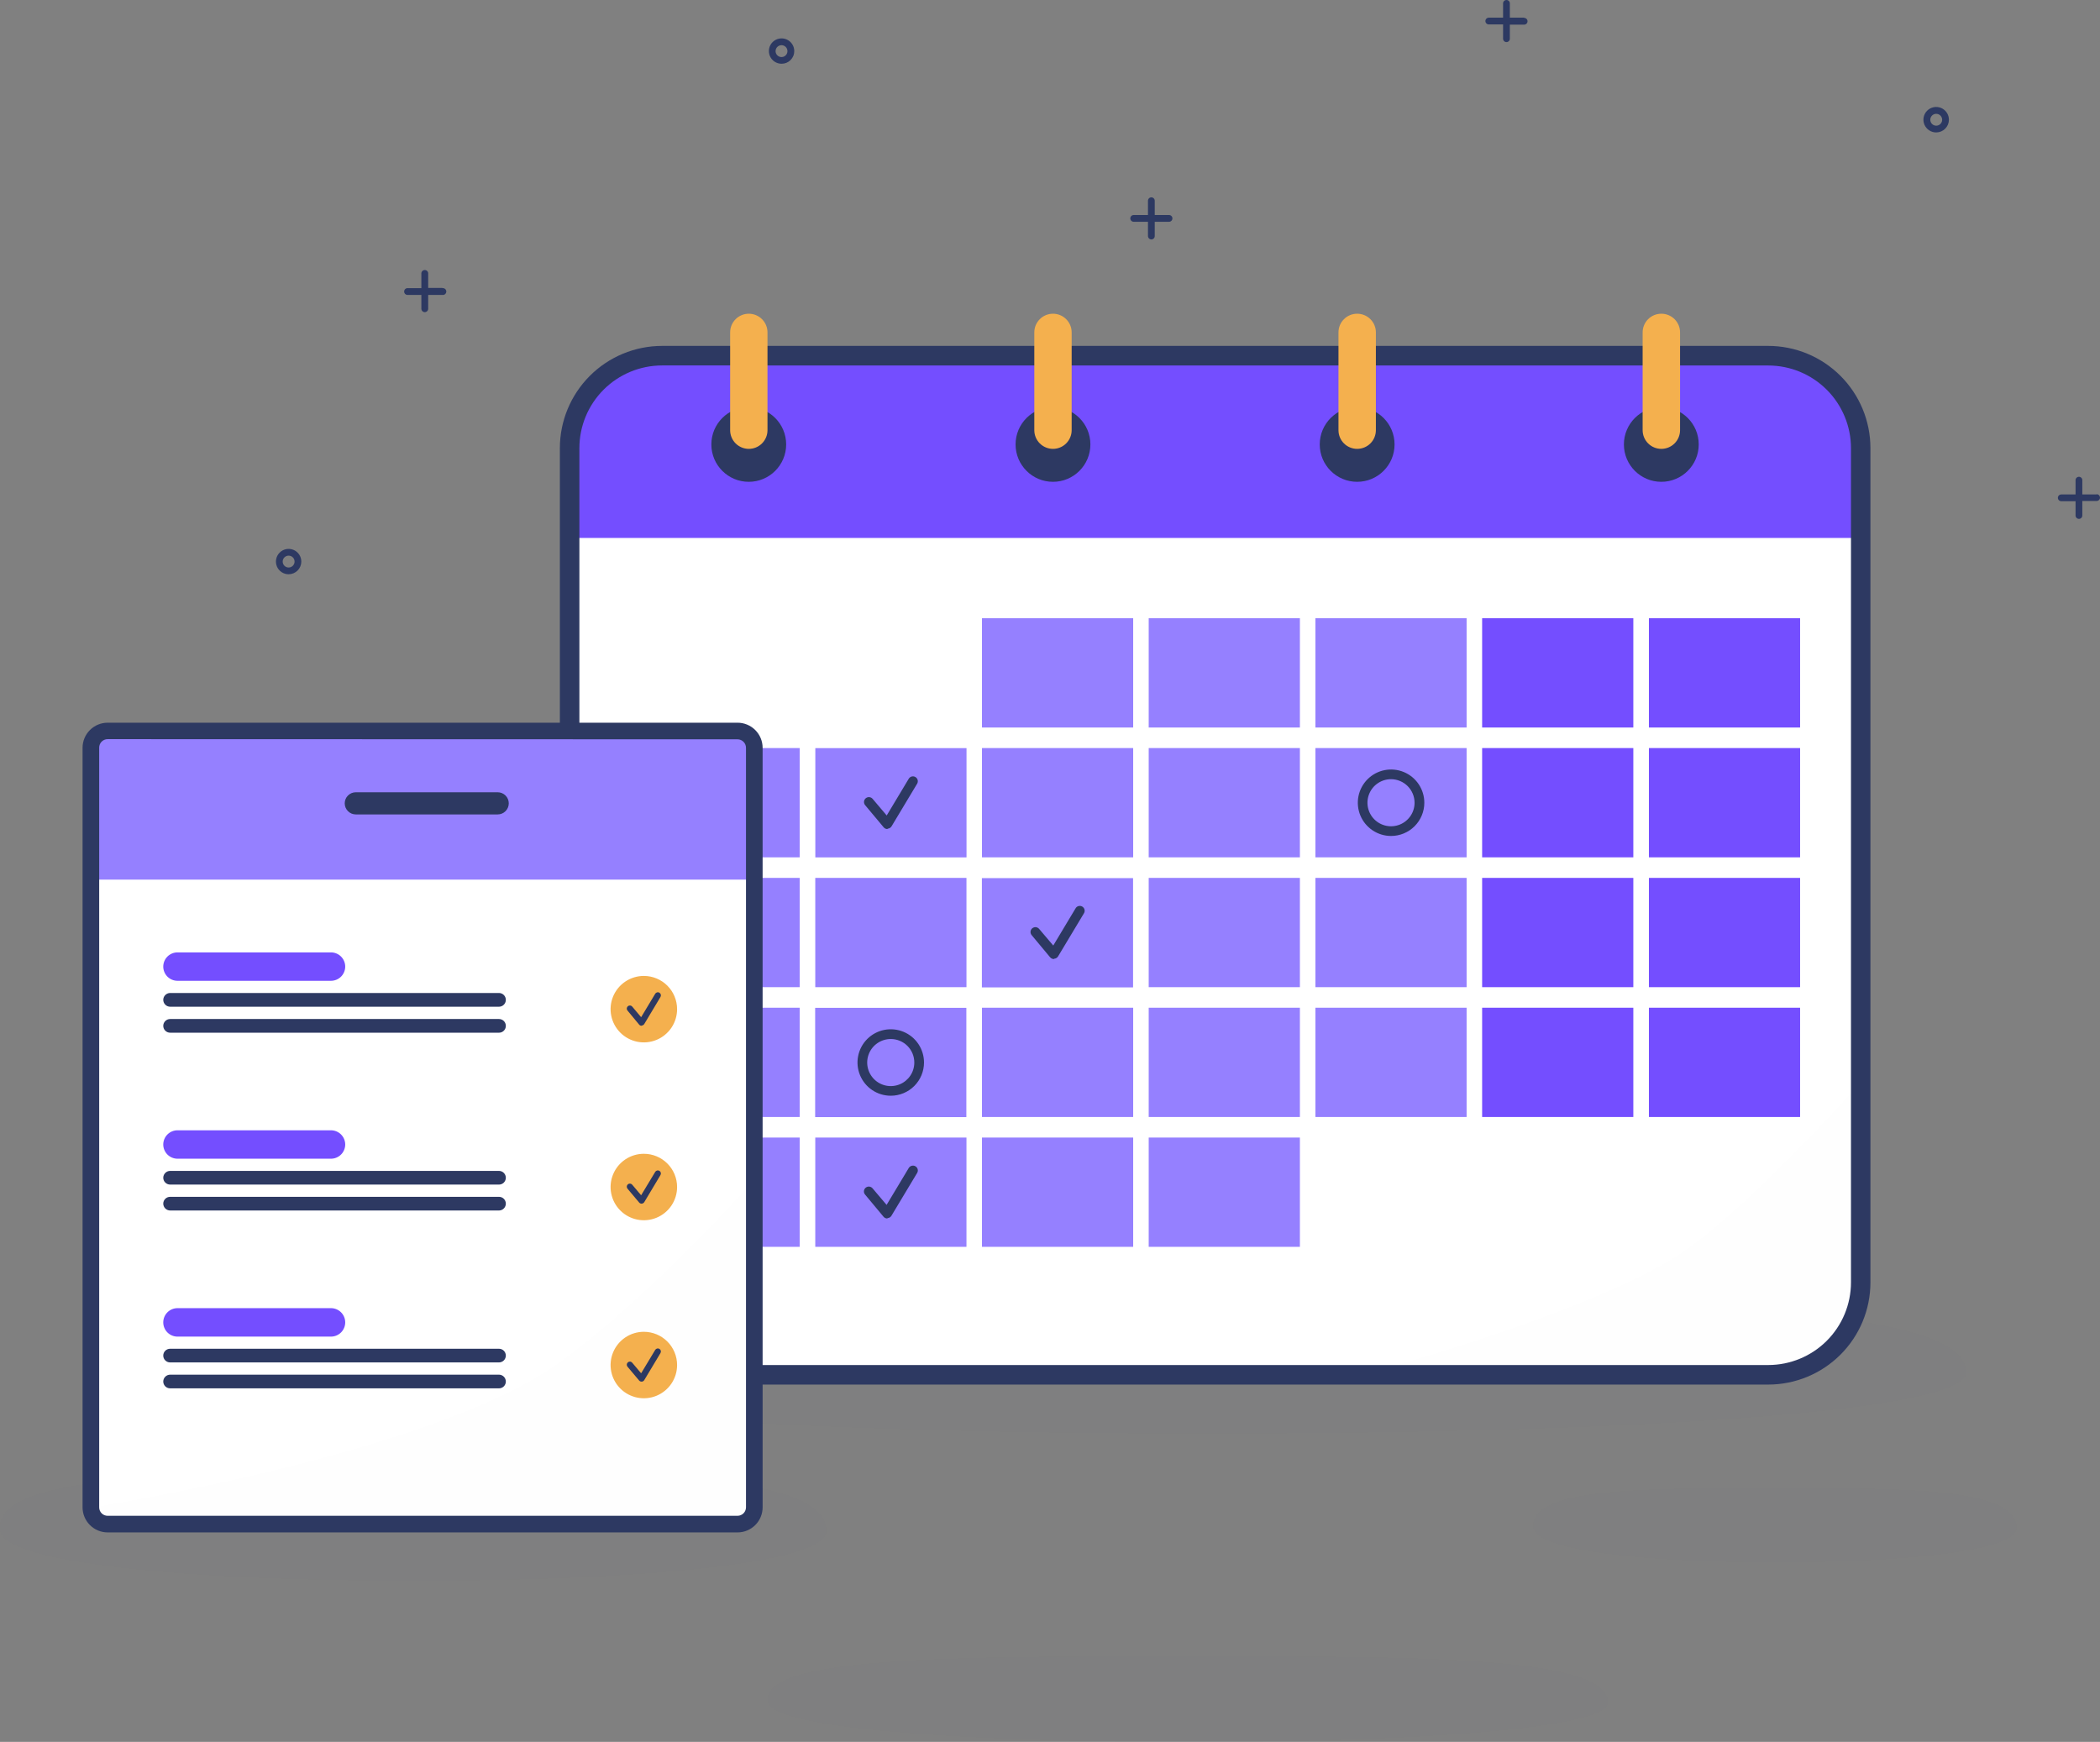 ﻿<svg width="264" height="219" viewBox="0 0 264 219" fill="none" xmlns="http://www.w3.org/2000/svg">
<rect x="0" y="0" width="264" height="219" fill="#808080" stroke="none"/>
<g opacity="0.1">
<path opacity="0.1" d="M202.141 214.049C202.141 217.252 178.507 219 149.355 219C120.202 219 97.265 217.21 96.575 214.049C95.293 208.255 120.202 208.255 149.355 208.255C178.507 208.255 202.141 208.255 202.141 214.049Z" fill="#2D3962"/>
</g>
<g opacity="0.1">
<path opacity="0.1" d="M247.166 172.552C247.166 177.531 204.441 180.212 151.71 180.212C98.979 180.212 57.536 177.427 56.254 172.552C53.941 163.548 98.979 163.548 151.71 163.548C204.441 163.548 247.166 163.548 247.166 172.552Z" fill="#2D3962"/>
</g>
<path d="M222.299 44.727H83.219C76.804 44.727 71.603 49.925 71.603 56.336V161.243C71.603 167.655 76.804 172.852 83.219 172.852H222.299C228.714 172.852 233.914 167.655 233.914 161.243V56.336C233.914 49.925 228.714 44.727 222.299 44.727Z" fill="white"/>
<path d="M233.921 67.631V55.842C233.921 52.887 232.746 50.053 230.656 47.963C228.565 45.874 225.729 44.7 222.773 44.7H82.724C79.767 44.7 76.932 45.874 74.841 47.963C72.75 50.053 71.576 52.887 71.576 55.842V67.631H233.921Z" fill="#744EFF"/>
<path d="M142.457 77.728H123.449V91.468H142.457V77.728Z" fill="#9580FF"/>
<path d="M163.416 77.728H144.408V91.468H163.416V77.728Z" fill="#9580FF"/>
<path d="M226.298 77.728H207.291V91.468H226.298V77.728Z" fill="#744EFF"/>
<path d="M184.374 77.728H165.367V91.468H184.374V77.728Z" fill="#9580FF"/>
<path d="M205.333 77.728H186.325V91.468H205.333V77.728Z" fill="#744EFF"/>
<path d="M100.533 94.051H81.525V107.79H100.533V94.051Z" fill="#9580FF"/>
<path d="M142.457 94.051H123.449V107.79H142.457V94.051Z" fill="#9580FF"/>
<path d="M163.416 94.051H144.408V107.79H163.416V94.051Z" fill="#9580FF"/>
<path d="M226.298 94.051H207.291V107.79H226.298V94.051Z" fill="#744EFF"/>
<path d="M205.333 94.051H186.325V107.79H205.333V94.051Z" fill="#744EFF"/>
<path d="M100.533 110.374H81.525V124.113H100.533V110.374Z" fill="#9580FF"/>
<path d="M121.498 110.374H102.491V124.113H121.498V110.374Z" fill="#9580FF"/>
<path d="M163.416 110.374H144.408V124.113H163.416V110.374Z" fill="#9580FF"/>
<path d="M226.298 110.374H207.291V124.113H226.298V110.374Z" fill="#744EFF"/>
<path d="M184.374 110.374H165.367V124.113H184.374V110.374Z" fill="#9580FF"/>
<path d="M205.333 110.374H186.325V124.113H205.333V110.374Z" fill="#744EFF"/>
<path d="M100.533 126.697H81.525V140.436H100.533V126.697Z" fill="#9580FF"/>
<path d="M142.457 126.697H123.449V140.436H142.457V126.697Z" fill="#9580FF"/>
<path d="M163.416 126.697H144.408V140.436H163.416V126.697Z" fill="#9580FF"/>
<path d="M226.298 126.697H207.291V140.436H226.298V126.697Z" fill="#744EFF"/>
<path d="M184.374 126.697H165.367V140.436H184.374V126.697Z" fill="#9580FF"/>
<path d="M205.333 126.697H186.325V140.436H205.333V126.697Z" fill="#744EFF"/>
<path d="M100.533 143.02H81.525V156.759H100.533V143.02Z" fill="#9580FF"/>
<path d="M142.457 143.02H123.449V156.759H142.457V143.02Z" fill="#9580FF"/>
<path d="M163.416 143.02H144.408V156.759H163.416V143.02Z" fill="#9580FF"/>
<path d="M121.505 94.058H102.498V107.797H121.505V94.058Z" fill="#9580FF"/>
<path d="M111.555 104.232C111.467 104.233 111.379 104.213 111.298 104.176C111.217 104.139 111.146 104.084 111.089 104.016L108.761 101.231C108.709 101.169 108.67 101.098 108.645 101.021C108.621 100.944 108.612 100.863 108.618 100.782C108.625 100.702 108.648 100.623 108.685 100.551C108.722 100.48 108.773 100.416 108.835 100.364C108.896 100.312 108.968 100.272 109.045 100.248C109.122 100.223 109.203 100.214 109.284 100.221C109.364 100.228 109.442 100.25 109.514 100.287C109.586 100.324 109.65 100.375 109.702 100.437L111.472 102.526L114.259 97.881C114.346 97.75 114.48 97.658 114.634 97.623C114.787 97.588 114.948 97.614 115.083 97.694C115.219 97.775 115.318 97.904 115.36 98.055C115.402 98.207 115.385 98.369 115.311 98.508L112.085 103.884C112.035 103.969 111.965 104.04 111.881 104.092C111.798 104.145 111.703 104.176 111.604 104.183L111.555 104.232Z" fill="#2D3962"/>
<path d="M142.443 110.402H123.436V124.141H142.443V110.402Z" fill="#9580FF"/>
<path d="M132.493 120.576C132.403 120.576 132.314 120.557 132.233 120.52C132.151 120.483 132.078 120.428 132.019 120.36L129.699 117.574C129.646 117.514 129.606 117.443 129.581 117.366C129.555 117.289 129.546 117.208 129.552 117.128C129.559 117.048 129.581 116.969 129.618 116.898C129.656 116.826 129.707 116.762 129.769 116.711C129.831 116.659 129.902 116.62 129.979 116.596C130.056 116.572 130.137 116.563 130.217 116.57C130.297 116.577 130.375 116.6 130.446 116.637C130.518 116.675 130.581 116.726 130.633 116.787L132.41 118.877L135.197 114.232C135.235 114.156 135.288 114.089 135.353 114.035C135.418 113.981 135.494 113.941 135.575 113.918C135.656 113.895 135.742 113.888 135.826 113.9C135.909 113.911 135.99 113.939 136.062 113.983C136.135 114.027 136.197 114.085 136.246 114.155C136.295 114.224 136.328 114.302 136.345 114.385C136.362 114.468 136.362 114.553 136.344 114.636C136.326 114.719 136.291 114.797 136.242 114.866L133.016 120.241C132.966 120.324 132.896 120.394 132.814 120.445C132.732 120.495 132.638 120.526 132.542 120.534L132.493 120.576Z" fill="#2D3962"/>
<path d="M121.485 126.711H102.477V140.45H121.485V126.711Z" fill="#9580FF"/>
<path d="M111.981 137.762C111.154 137.762 110.346 137.517 109.658 137.058C108.971 136.599 108.435 135.946 108.119 135.183C107.802 134.419 107.719 133.579 107.881 132.769C108.042 131.958 108.44 131.214 109.025 130.629C109.609 130.045 110.354 129.647 111.165 129.486C111.976 129.325 112.817 129.407 113.581 129.724C114.345 130.04 114.998 130.575 115.457 131.262C115.916 131.95 116.161 132.757 116.161 133.584C116.161 134.692 115.721 135.755 114.937 136.538C114.153 137.322 113.09 137.762 111.981 137.762ZM111.981 130.631C111.395 130.631 110.822 130.805 110.335 131.13C109.848 131.456 109.468 131.919 109.244 132.46C109.02 133.001 108.962 133.596 109.077 134.171C109.192 134.745 109.475 135.272 109.889 135.686C110.304 136.099 110.833 136.381 111.407 136.494C111.982 136.608 112.578 136.548 113.119 136.323C113.66 136.098 114.122 135.717 114.446 135.23C114.771 134.742 114.943 134.169 114.942 133.584C114.942 133.195 114.865 132.811 114.717 132.452C114.568 132.093 114.349 131.768 114.074 131.493C113.799 131.219 113.473 131.002 113.114 130.854C112.754 130.706 112.369 130.63 111.981 130.631Z" fill="#2D3962"/>
<path d="M121.498 143.02H102.491V156.759H121.498V143.02Z" fill="#9580FF"/>
<path d="M111.542 153.194C111.453 153.194 111.365 153.174 111.285 153.137C111.204 153.1 111.133 153.045 111.075 152.978L108.755 150.192C108.702 150.131 108.662 150.06 108.636 149.984C108.611 149.907 108.601 149.826 108.608 149.746C108.614 149.665 108.637 149.587 108.674 149.515C108.711 149.444 108.762 149.38 108.825 149.329C108.948 149.224 109.109 149.172 109.271 149.185C109.433 149.198 109.583 149.275 109.689 149.398L111.458 151.487L114.245 146.843C114.33 146.704 114.467 146.605 114.624 146.566C114.782 146.527 114.949 146.551 115.088 146.634C115.157 146.675 115.218 146.729 115.265 146.793C115.313 146.857 115.348 146.93 115.367 147.008C115.387 147.086 115.391 147.167 115.379 147.246C115.367 147.325 115.339 147.401 115.297 147.469L112.071 152.845C112.022 152.931 111.952 153.002 111.868 153.055C111.784 153.107 111.689 153.138 111.591 153.145L111.542 153.194Z" fill="#2D3962"/>
<path d="M184.374 94.051H165.367V107.79H184.374V94.051Z" fill="#9580FF"/>
<path d="M174.877 105.102C174.051 105.102 173.242 104.857 172.555 104.398C171.867 103.939 171.331 103.287 171.015 102.523C170.699 101.76 170.616 100.92 170.777 100.109C170.938 99.299 171.337 98.554 171.921 97.97C172.506 97.385 173.251 96.988 174.062 96.826C174.873 96.665 175.713 96.748 176.477 97.064C177.241 97.38 177.894 97.916 178.353 98.603C178.813 99.29 179.058 100.098 179.058 100.924C179.058 102.032 178.617 103.095 177.833 103.879C177.049 104.662 175.986 105.102 174.877 105.102ZM174.877 97.965C174.291 97.963 173.718 98.136 173.23 98.46C172.742 98.784 172.362 99.246 172.137 99.787C171.911 100.328 171.852 100.923 171.965 101.497C172.079 102.072 172.36 102.6 172.774 103.015C173.188 103.429 173.715 103.712 174.29 103.826C174.865 103.941 175.46 103.883 176.002 103.659C176.543 103.435 177.006 103.056 177.332 102.569C177.658 102.082 177.832 101.51 177.832 100.924C177.83 100.141 177.518 99.391 176.965 98.836C176.411 98.282 175.661 97.968 174.877 97.965Z" fill="#2D3962"/>
<g opacity="0.05">
<path opacity="0.05" d="M233.921 136.021V161.243C233.921 162.768 233.62 164.278 233.036 165.687C232.452 167.096 231.596 168.376 230.517 169.454C229.437 170.532 228.156 171.387 226.746 171.97C225.336 172.553 223.825 172.853 222.299 172.852H171.073C171.073 172.852 196.568 166.139 209.611 158.611C218.481 153.514 233.921 136.021 233.921 136.021Z" fill="#2D3962"/>
</g>
<path d="M222.299 174.077H83.226C79.821 174.074 76.557 172.72 74.15 170.314C71.742 167.908 70.388 164.646 70.384 161.243V56.343C70.384 52.937 71.737 49.671 74.144 47.261C76.552 44.85 79.818 43.494 83.226 43.488H222.299C225.704 43.494 228.968 44.848 231.376 47.256C233.783 49.663 235.137 52.926 235.14 56.329V161.243C235.137 164.646 233.783 167.908 231.375 170.314C228.968 172.72 225.704 174.074 222.299 174.077ZM83.226 45.946C80.47 45.95 77.829 47.046 75.881 48.994C73.934 50.942 72.839 53.582 72.837 56.336V161.243C72.842 163.995 73.939 166.632 75.886 168.577C77.833 170.521 80.473 171.616 83.226 171.619H222.299C225.054 171.617 227.696 170.523 229.645 168.577C231.594 166.63 232.691 163.99 232.695 161.236V56.343C232.693 53.588 231.597 50.946 229.648 48.998C227.699 47.05 225.056 45.955 222.299 45.953L83.226 45.946Z" fill="#2D3962"/>
<path d="M94.13 60.577C96.727 60.577 98.833 58.472 98.833 55.877C98.833 53.281 96.727 51.176 94.13 51.176C91.532 51.176 89.427 53.281 89.427 55.877C89.427 58.472 91.532 60.577 94.13 60.577Z" fill="#2D3962"/>
<path d="M94.137 56.434C93.514 56.434 92.917 56.186 92.476 55.746C92.036 55.306 91.789 54.709 91.789 54.087V41.789C91.789 41.166 92.036 40.57 92.476 40.13C92.917 39.689 93.514 39.442 94.137 39.442C94.445 39.442 94.75 39.503 95.035 39.621C95.32 39.739 95.579 39.912 95.797 40.13C96.015 40.347 96.188 40.606 96.306 40.891C96.424 41.175 96.485 41.481 96.485 41.789V54.087C96.485 54.395 96.424 54.7 96.306 54.985C96.188 55.27 96.015 55.528 95.797 55.746C95.579 55.964 95.32 56.137 95.035 56.255C94.75 56.373 94.445 56.434 94.137 56.434Z" fill="#F4B04E"/>
<path d="M132.375 60.577C134.972 60.577 137.078 58.472 137.078 55.877C137.078 53.281 134.972 51.176 132.375 51.176C129.778 51.176 127.672 53.281 127.672 55.877C127.672 58.472 129.778 60.577 132.375 60.577Z" fill="#2D3962"/>
<path d="M132.375 56.434C131.752 56.434 131.155 56.186 130.715 55.746C130.274 55.306 130.027 54.709 130.027 54.087V41.789C130.027 41.166 130.274 40.57 130.715 40.13C131.155 39.689 131.752 39.442 132.375 39.442C132.998 39.442 133.595 39.689 134.035 40.13C134.476 40.57 134.723 41.166 134.723 41.789V54.087C134.723 54.709 134.476 55.306 134.035 55.746C133.595 56.186 132.998 56.434 132.375 56.434Z" fill="#F4B04E"/>
<path d="M170.613 60.577C173.211 60.577 175.316 58.472 175.316 55.877C175.316 53.281 173.211 51.176 170.613 51.176C168.016 51.176 165.91 53.281 165.91 55.877C165.91 58.472 168.016 60.577 170.613 60.577Z" fill="#2D3962"/>
<path d="M170.613 56.434C169.99 56.434 169.393 56.186 168.953 55.746C168.512 55.306 168.265 54.709 168.265 54.087V41.789C168.265 41.166 168.512 40.57 168.953 40.13C169.393 39.689 169.99 39.442 170.613 39.442C170.922 39.441 171.228 39.501 171.514 39.619C171.8 39.736 172.059 39.909 172.278 40.127C172.497 40.345 172.67 40.604 172.789 40.889C172.907 41.174 172.968 41.48 172.968 41.789V54.087C172.968 54.395 172.907 54.701 172.789 54.986C172.67 55.272 172.497 55.531 172.278 55.749C172.059 55.967 171.8 56.139 171.514 56.257C171.228 56.374 170.922 56.434 170.613 56.434Z" fill="#F4B04E"/>
<path d="M208.852 60.577C211.449 60.577 213.555 58.472 213.555 55.877C213.555 53.281 211.449 51.176 208.852 51.176C206.254 51.176 204.148 53.281 204.148 55.877C204.148 58.472 206.254 60.577 208.852 60.577Z" fill="#2D3962"/>
<path d="M208.858 56.434C208.549 56.434 208.243 56.374 207.958 56.257C207.672 56.139 207.412 55.967 207.194 55.749C206.975 55.531 206.801 55.272 206.683 54.986C206.564 54.701 206.503 54.395 206.503 54.087V41.789C206.503 41.48 206.564 41.174 206.683 40.889C206.801 40.604 206.975 40.345 207.194 40.127C207.412 39.909 207.672 39.736 207.958 39.619C208.243 39.501 208.549 39.441 208.858 39.442C209.481 39.442 210.078 39.689 210.519 40.13C210.959 40.57 211.207 41.166 211.207 41.789V54.087C211.207 54.709 210.959 55.306 210.519 55.746C210.078 56.186 209.481 56.434 208.858 56.434Z" fill="#F4B04E"/>
<g opacity="0.1">
<path opacity="0.1" d="M253.507 192.127C253.507 194.913 239.913 196.41 223.149 196.41C206.385 196.41 193.188 194.857 192.798 192.127C192.059 187.106 206.385 187.106 223.149 187.106C239.913 187.106 253.507 187.106 253.507 192.127Z" fill="#2D3962"/>
</g>
<g opacity="0.1">
<path opacity="0.1" d="M103.87 192.51C103.87 196.535 80.626 198.729 51.955 198.729C23.283 198.729 0.729 196.479 0.046 192.51C-1.208 185.219 23.29 185.219 51.955 185.219C80.62 185.219 103.87 185.226 103.87 192.51Z" fill="#2D3962"/>
</g>
<path d="M92.708 91.899H13.528C12.362 91.899 11.417 92.844 11.417 94.009V189.502C11.417 190.667 12.362 191.612 13.528 191.612H92.708C93.874 191.612 94.819 190.667 94.819 189.502V94.009C94.819 92.844 93.874 91.899 92.708 91.899Z" fill="white"/>
<g opacity="0.05">
<path opacity="0.05" d="M94.826 148.256V189.509C94.826 190.063 94.606 190.594 94.214 190.986C93.822 191.378 93.29 191.598 92.736 191.598H13.535C12.981 191.598 12.449 191.378 12.057 190.986C11.665 190.594 11.445 190.063 11.445 189.509C11.445 189.509 54.505 182.81 70.412 171.195C82.403 162.42 94.826 148.256 94.826 148.256Z" fill="#2D3962"/>
</g>
<path d="M94.826 110.59V94.079C94.837 93.801 94.793 93.524 94.695 93.263C94.598 93.003 94.45 92.765 94.259 92.562C94.068 92.36 93.839 92.198 93.585 92.085C93.33 91.972 93.056 91.912 92.778 91.906H13.479C13.201 91.912 12.927 91.972 12.673 92.085C12.418 92.198 12.189 92.36 11.998 92.562C11.807 92.765 11.659 93.003 11.562 93.263C11.464 93.524 11.42 93.801 11.431 94.079V110.59H94.826Z" fill="#9580FF"/>
<path d="M92.716 192.663H13.536C12.699 192.663 11.896 192.331 11.304 191.74C10.712 191.148 10.379 190.346 10.379 189.509V94.016C10.379 93.18 10.712 92.377 11.304 91.786C11.896 91.194 12.699 90.862 13.536 90.862H92.716C93.553 90.862 94.356 91.194 94.948 91.786C95.539 92.377 95.872 93.18 95.872 94.016V189.509C95.872 190.346 95.539 191.148 94.948 191.74C94.356 192.331 93.553 192.663 92.716 192.663ZM13.536 92.93C13.396 92.929 13.256 92.956 13.127 93.009C12.997 93.062 12.879 93.141 12.78 93.24C12.681 93.339 12.602 93.457 12.549 93.587C12.496 93.716 12.469 93.855 12.47 93.996V189.509C12.469 189.649 12.496 189.788 12.549 189.918C12.602 190.047 12.681 190.165 12.78 190.264C12.879 190.364 12.997 190.442 13.127 190.495C13.256 190.548 13.396 190.575 13.536 190.574H92.716C92.998 190.574 93.269 190.462 93.469 190.262C93.669 190.063 93.782 189.792 93.782 189.509V94.016C93.782 93.734 93.669 93.463 93.469 93.263C93.269 93.063 92.998 92.951 92.716 92.951L13.536 92.93Z" fill="#2D3962"/>
<path d="M41.608 123.312H22.315C21.841 123.312 21.387 123.125 21.051 122.791C20.715 122.457 20.526 122.003 20.524 121.53C20.524 121.055 20.713 120.6 21.048 120.264C21.384 119.929 21.84 119.74 22.315 119.74H41.608C42.083 119.74 42.538 119.929 42.874 120.264C43.21 120.6 43.399 121.055 43.399 121.53C43.397 122.003 43.207 122.457 42.872 122.791C42.536 123.125 42.082 123.312 41.608 123.312Z" fill="#744EFF"/>
<path d="M62.734 126.571H21.388C21.159 126.57 20.941 126.478 20.779 126.317C20.617 126.155 20.526 125.936 20.524 125.708C20.526 125.48 20.617 125.261 20.779 125.099C20.941 124.938 21.159 124.846 21.388 124.844H62.734C62.962 124.846 63.18 124.938 63.34 125.1C63.501 125.262 63.591 125.48 63.591 125.708C63.591 125.936 63.501 126.154 63.34 126.316C63.18 126.478 62.962 126.57 62.734 126.571Z" fill="#2D3962"/>
<path d="M62.734 129.837H21.388C21.159 129.837 20.939 129.746 20.777 129.585C20.615 129.423 20.524 129.203 20.524 128.974C20.526 128.746 20.618 128.528 20.779 128.368C20.941 128.207 21.16 128.117 21.388 128.117H62.734C62.961 128.117 63.179 128.208 63.34 128.368C63.5 128.529 63.591 128.747 63.591 128.974C63.592 129.087 63.57 129.199 63.528 129.304C63.485 129.409 63.422 129.504 63.342 129.584C63.263 129.664 63.168 129.728 63.063 129.772C62.959 129.815 62.847 129.837 62.734 129.837Z" fill="#2D3962"/>
<path d="M85.12 126.878C85.12 127.704 84.875 128.512 84.416 129.199C83.957 129.886 83.303 130.422 82.54 130.738C81.776 131.054 80.935 131.137 80.124 130.976C79.313 130.814 78.568 130.416 77.984 129.832C77.399 129.248 77.001 128.503 76.84 127.693C76.678 126.882 76.761 126.042 77.078 125.279C77.394 124.515 77.93 123.863 78.617 123.404C79.305 122.945 80.113 122.699 80.94 122.699C82.049 122.699 83.112 123.14 83.896 123.923C84.68 124.707 85.12 125.77 85.12 126.878Z" fill="#F4B04E"/>
<path d="M80.654 128.967C80.597 128.967 80.541 128.954 80.49 128.93C80.438 128.906 80.392 128.871 80.355 128.828L78.885 127.052C78.852 127.013 78.827 126.968 78.812 126.92C78.796 126.872 78.791 126.821 78.796 126.77C78.8 126.72 78.815 126.671 78.838 126.626C78.862 126.581 78.894 126.541 78.933 126.509C78.972 126.476 79.016 126.45 79.064 126.434C79.113 126.419 79.163 126.412 79.214 126.416C79.264 126.42 79.314 126.434 79.359 126.457C79.404 126.48 79.444 126.512 79.477 126.551L80.599 127.888L82.368 124.942C82.394 124.898 82.429 124.86 82.469 124.83C82.51 124.799 82.556 124.777 82.606 124.765C82.655 124.753 82.706 124.75 82.756 124.758C82.806 124.766 82.855 124.783 82.898 124.81C82.942 124.836 82.98 124.871 83.011 124.912C83.041 124.954 83.063 125 83.076 125.05C83.088 125.1 83.09 125.152 83.082 125.203C83.075 125.253 83.057 125.302 83.031 125.346L80.989 128.751C80.955 128.803 80.909 128.847 80.857 128.879C80.804 128.912 80.744 128.932 80.682 128.939L80.654 128.967Z" fill="#2D3962"/>
<path d="M41.608 145.68H22.315C21.84 145.68 21.384 145.491 21.048 145.156C20.713 144.82 20.524 144.365 20.524 143.89C20.526 143.417 20.715 142.963 21.051 142.629C21.387 142.295 21.841 142.107 22.315 142.107H41.608C42.082 142.107 42.536 142.295 42.872 142.629C43.207 142.963 43.397 143.417 43.399 143.89C43.399 144.365 43.21 144.82 42.874 145.156C42.538 145.491 42.083 145.68 41.608 145.68Z" fill="#744EFF"/>
<path d="M62.734 148.932H21.388C21.16 148.932 20.941 148.842 20.779 148.681C20.618 148.521 20.526 148.303 20.524 148.075C20.526 147.847 20.617 147.628 20.779 147.467C20.941 147.305 21.159 147.213 21.388 147.212H62.734C62.962 147.214 63.18 147.305 63.34 147.467C63.501 147.629 63.591 147.847 63.591 148.075C63.591 148.302 63.5 148.52 63.34 148.681C63.179 148.841 62.961 148.932 62.734 148.932Z" fill="#2D3962"/>
<path d="M62.734 152.191H21.388C21.159 152.189 20.941 152.097 20.779 151.936C20.617 151.774 20.526 151.556 20.524 151.327C20.526 151.099 20.618 150.882 20.779 150.721C20.941 150.561 21.16 150.471 21.388 150.471H62.734C62.961 150.471 63.179 150.561 63.34 150.722C63.5 150.882 63.591 151.1 63.591 151.327C63.591 151.555 63.501 151.774 63.34 151.935C63.18 152.097 62.962 152.189 62.734 152.191Z" fill="#2D3962"/>
<path d="M85.12 149.238C85.12 150.064 84.875 150.872 84.416 151.559C83.957 152.246 83.303 152.782 82.54 153.098C81.776 153.414 80.935 153.497 80.124 153.336C79.313 153.175 78.568 152.777 77.984 152.192C77.399 151.608 77.001 150.864 76.84 150.053C76.678 149.243 76.761 148.403 77.078 147.639C77.394 146.876 77.93 146.223 78.617 145.764C79.305 145.305 80.113 145.06 80.94 145.06C82.049 145.06 83.112 145.5 83.896 146.284C84.68 147.067 85.12 148.13 85.12 149.238Z" fill="#F4B04E"/>
<path d="M80.655 151.334C80.598 151.332 80.542 151.319 80.49 151.295C80.439 151.271 80.393 151.237 80.355 151.195L78.885 149.447C78.852 149.408 78.827 149.362 78.811 149.313C78.796 149.264 78.79 149.213 78.795 149.162C78.799 149.111 78.814 149.061 78.838 149.015C78.862 148.97 78.894 148.93 78.934 148.897C79.013 148.832 79.114 148.801 79.215 148.81C79.317 148.82 79.411 148.868 79.477 148.946L80.599 150.276L82.369 147.337C82.395 147.294 82.429 147.256 82.47 147.225C82.51 147.195 82.557 147.173 82.606 147.161C82.655 147.149 82.706 147.146 82.756 147.154C82.806 147.161 82.855 147.179 82.898 147.205C82.942 147.231 82.98 147.265 83.01 147.306C83.04 147.346 83.062 147.393 83.074 147.442C83.086 147.491 83.089 147.542 83.081 147.592C83.074 147.642 83.057 147.69 83.031 147.734L80.989 151.146C80.956 151.198 80.91 151.241 80.857 151.273C80.804 151.304 80.744 151.323 80.683 151.327L80.655 151.334Z" fill="#2D3962"/>
<path d="M41.608 168.047H22.315C21.84 168.047 21.384 167.858 21.048 167.523C20.713 167.187 20.524 166.732 20.524 166.257C20.524 165.783 20.713 165.327 21.048 164.992C21.384 164.656 21.84 164.468 22.315 164.468H41.608C42.083 164.468 42.538 164.656 42.874 164.992C43.21 165.327 43.399 165.783 43.399 166.257C43.399 166.732 43.21 167.187 42.874 167.523C42.538 167.858 42.083 168.047 41.608 168.047Z" fill="#744EFF"/>
<path d="M62.727 169.572H21.388C20.911 169.572 20.524 169.957 20.524 170.432C20.524 170.907 20.911 171.292 21.388 171.292H62.727C63.204 171.292 63.591 170.907 63.591 170.432C63.591 169.957 63.204 169.572 62.727 169.572Z" fill="#2D3962"/>
<path d="M62.734 174.551H21.388C21.16 174.551 20.941 174.461 20.779 174.301C20.618 174.14 20.526 173.922 20.524 173.695C20.526 173.466 20.617 173.248 20.779 173.086C20.941 172.924 21.159 172.833 21.388 172.831H62.734C62.962 172.833 63.18 172.925 63.34 173.086C63.501 173.248 63.591 173.467 63.591 173.695C63.591 173.922 63.5 174.14 63.34 174.3C63.179 174.461 62.961 174.551 62.734 174.551Z" fill="#2D3962"/>
<path d="M85.12 171.619C85.12 172.446 84.875 173.254 84.416 173.941C83.957 174.628 83.303 175.163 82.54 175.48C81.776 175.796 80.935 175.878 80.124 175.717C79.313 175.556 78.568 175.158 77.984 174.574C77.399 173.989 77.001 173.245 76.84 172.434C76.678 171.624 76.761 170.784 77.078 170.02C77.394 169.257 77.93 168.604 78.617 168.145C79.305 167.686 80.113 167.441 80.94 167.441C82.049 167.441 83.112 167.881 83.896 168.665C84.68 169.448 85.12 170.511 85.12 171.619Z" fill="#F4B04E"/>
<path d="M80.655 173.708C80.598 173.708 80.543 173.696 80.491 173.673C80.439 173.651 80.393 173.618 80.355 173.576L78.885 171.828C78.852 171.789 78.827 171.744 78.811 171.695C78.796 171.646 78.79 171.594 78.795 171.543C78.799 171.492 78.814 171.442 78.838 171.397C78.862 171.351 78.894 171.311 78.934 171.278C78.972 171.245 79.017 171.221 79.066 171.205C79.114 171.19 79.165 171.184 79.216 171.189C79.266 171.193 79.315 171.208 79.36 171.232C79.405 171.255 79.445 171.288 79.477 171.327L80.599 172.657L82.369 169.718C82.421 169.631 82.507 169.567 82.606 169.543C82.705 169.518 82.81 169.533 82.898 169.586C82.986 169.639 83.049 169.724 83.074 169.823C83.099 169.922 83.083 170.027 83.031 170.115L80.989 173.52C80.957 173.574 80.912 173.619 80.859 173.652C80.805 173.685 80.745 173.704 80.683 173.708H80.655Z" fill="#2D3962"/>
<path d="M62.566 102.394H44.73C44.36 102.394 44.005 102.247 43.744 101.986C43.483 101.725 43.336 101.37 43.336 101.001C43.336 100.632 43.483 100.277 43.744 100.016C44.005 99.755 44.36 99.608 44.73 99.608H62.566C62.936 99.608 63.291 99.755 63.552 100.016C63.813 100.277 63.96 100.632 63.96 101.001C63.96 101.37 63.813 101.725 63.552 101.986C63.291 102.247 62.936 102.394 62.566 102.394Z" fill="#2D3962"/>
<path d="M191.607 2.221H189.809V0.425C189.809 0.312 189.764 0.204 189.685 0.124C189.605 0.045 189.497 0 189.384 0C189.271 0 189.163 0.045 189.084 0.124C189.004 0.204 188.959 0.312 188.959 0.425V2.221H187.161C187.049 2.221 186.941 2.266 186.861 2.346C186.781 2.425 186.736 2.534 186.736 2.646C186.736 2.759 186.781 2.867 186.861 2.947C186.941 3.026 187.049 3.071 187.161 3.071H188.959V4.868C188.959 4.98 189.004 5.088 189.084 5.168C189.163 5.248 189.271 5.292 189.384 5.292C189.497 5.292 189.605 5.248 189.685 5.168C189.764 5.088 189.809 4.98 189.809 4.868V3.099H191.607C191.719 3.099 191.828 3.054 191.907 2.974C191.987 2.895 192.032 2.787 192.032 2.674C192.032 2.561 191.987 2.453 191.907 2.374C191.828 2.294 191.719 2.249 191.607 2.249V2.221Z" fill="#2D3962"/>
<path d="M36.285 72.199C35.969 72.199 35.66 72.106 35.398 71.93C35.136 71.755 34.931 71.506 34.81 71.215C34.69 70.923 34.658 70.603 34.72 70.293C34.781 69.984 34.933 69.7 35.156 69.477C35.379 69.254 35.664 69.102 35.973 69.04C36.283 68.979 36.604 69.01 36.895 69.131C37.187 69.252 37.436 69.456 37.611 69.719C37.786 69.981 37.88 70.289 37.88 70.605C37.878 71.027 37.71 71.431 37.411 71.73C37.112 72.029 36.707 72.197 36.285 72.199ZM36.285 69.859C36.137 69.859 35.993 69.903 35.87 69.985C35.748 70.067 35.652 70.183 35.596 70.319C35.539 70.456 35.525 70.605 35.553 70.75C35.582 70.894 35.653 71.027 35.757 71.131C35.862 71.236 35.995 71.306 36.139 71.335C36.284 71.364 36.434 71.349 36.57 71.293C36.706 71.237 36.822 71.141 36.904 71.018C36.986 70.896 37.03 70.752 37.03 70.605C37.031 70.506 37.012 70.409 36.975 70.318C36.938 70.227 36.883 70.145 36.814 70.076C36.744 70.006 36.662 69.951 36.571 69.914C36.48 69.877 36.383 69.858 36.285 69.859Z" fill="#2D3962"/>
<path d="M263.575 62.164H261.777V60.368C261.777 60.255 261.733 60.147 261.653 60.068C261.573 59.988 261.465 59.943 261.352 59.943C261.24 59.943 261.131 59.988 261.052 60.068C260.972 60.147 260.927 60.255 260.927 60.368V62.164H259.13C259.017 62.164 258.909 62.209 258.829 62.289C258.749 62.369 258.705 62.477 258.705 62.589C258.705 62.702 258.749 62.81 258.829 62.89C258.909 62.969 259.017 63.014 259.13 63.014H260.927V64.811C260.927 64.923 260.972 65.031 261.052 65.111C261.131 65.191 261.24 65.236 261.352 65.236C261.465 65.236 261.573 65.191 261.653 65.111C261.733 65.031 261.777 64.923 261.777 64.811V62.986H263.575C263.688 62.986 263.796 62.941 263.875 62.862C263.955 62.782 264 62.674 264 62.561C264 62.449 263.955 62.341 263.875 62.261C263.796 62.181 263.688 62.137 263.575 62.137V62.164Z" fill="#2D3962"/>
<path d="M243.411 16.65C243.093 16.651 242.782 16.558 242.518 16.383C242.253 16.208 242.047 15.957 241.925 15.665C241.802 15.372 241.77 15.049 241.832 14.738C241.893 14.426 242.046 14.14 242.271 13.916C242.495 13.691 242.781 13.539 243.093 13.477C243.404 13.416 243.727 13.448 244.02 13.57C244.313 13.692 244.564 13.899 244.739 14.163C244.915 14.427 245.008 14.738 245.006 15.055C245.005 15.478 244.836 15.882 244.537 16.181C244.238 16.48 243.833 16.648 243.411 16.65ZM243.411 14.31C243.263 14.31 243.119 14.354 242.997 14.436C242.874 14.518 242.778 14.634 242.722 14.77C242.666 14.906 242.651 15.056 242.68 15.201C242.708 15.345 242.779 15.478 242.884 15.582C242.988 15.686 243.121 15.757 243.265 15.786C243.41 15.815 243.56 15.8 243.696 15.744C243.832 15.687 243.949 15.592 244.031 15.469C244.113 15.347 244.156 15.203 244.156 15.055C244.156 14.858 244.078 14.668 243.938 14.528C243.798 14.389 243.609 14.31 243.411 14.31Z" fill="#2D3962"/>
<path d="M146.944 27.033H145.167V25.236C145.167 25.124 145.123 25.016 145.043 24.936C144.963 24.856 144.855 24.811 144.742 24.811C144.63 24.811 144.522 24.856 144.442 24.936C144.362 25.016 144.317 25.124 144.317 25.236V27.033H142.52C142.407 27.033 142.299 27.078 142.219 27.157C142.14 27.237 142.095 27.345 142.095 27.458C142.095 27.57 142.14 27.678 142.219 27.758C142.299 27.838 142.407 27.883 142.52 27.883H144.317V29.679C144.319 29.791 144.365 29.898 144.444 29.977C144.523 30.057 144.63 30.102 144.742 30.104C144.855 30.104 144.963 30.059 145.043 29.98C145.123 29.9 145.167 29.792 145.167 29.679V27.883H146.965C147.078 27.883 147.186 27.838 147.266 27.758C147.345 27.678 147.39 27.57 147.39 27.458C147.39 27.345 147.345 27.237 147.266 27.157C147.186 27.078 147.078 27.033 146.965 27.033H146.944Z" fill="#2D3962"/>
<path d="M55.62 36.197H53.829V34.435C53.837 34.374 53.832 34.313 53.814 34.254C53.796 34.195 53.765 34.141 53.725 34.095C53.684 34.049 53.635 34.012 53.578 33.987C53.523 33.962 53.462 33.949 53.401 33.949C53.339 33.949 53.279 33.962 53.223 33.987C53.167 34.012 53.117 34.049 53.076 34.095C53.036 34.141 53.006 34.195 52.988 34.254C52.97 34.313 52.964 34.374 52.972 34.435V36.225H51.181C51.077 36.238 50.981 36.289 50.912 36.368C50.843 36.447 50.804 36.548 50.804 36.653C50.804 36.758 50.843 36.86 50.912 36.938C50.981 37.017 51.077 37.068 51.181 37.081H52.972V38.871C52.985 38.975 53.036 39.071 53.115 39.14C53.194 39.21 53.295 39.248 53.401 39.248C53.506 39.248 53.607 39.21 53.686 39.14C53.765 39.071 53.816 38.975 53.829 38.871V37.081H55.62C55.681 37.089 55.742 37.084 55.801 37.066C55.86 37.048 55.914 37.018 55.96 36.977C56.006 36.937 56.043 36.887 56.068 36.831C56.093 36.775 56.107 36.714 56.107 36.653C56.107 36.592 56.093 36.531 56.068 36.475C56.043 36.419 56.006 36.37 55.96 36.329C55.914 36.288 55.86 36.258 55.801 36.24C55.742 36.222 55.681 36.217 55.62 36.225V36.197Z" fill="#2D3962"/>
<path d="M98.255 8.015C97.939 8.015 97.631 7.922 97.368 7.747C97.106 7.571 96.901 7.322 96.781 7.031C96.66 6.739 96.628 6.419 96.69 6.109C96.751 5.8 96.903 5.516 97.126 5.293C97.35 5.07 97.634 4.918 97.944 4.857C98.253 4.795 98.574 4.827 98.865 4.947C99.157 5.068 99.406 5.272 99.581 5.535C99.757 5.797 99.85 6.105 99.85 6.421C99.851 6.63 99.811 6.838 99.731 7.032C99.651 7.226 99.533 7.402 99.385 7.55C99.237 7.699 99.061 7.816 98.867 7.896C98.672 7.976 98.465 8.016 98.255 8.015ZM98.255 5.682C98.107 5.681 97.962 5.724 97.838 5.805C97.714 5.886 97.618 6.003 97.56 6.139C97.503 6.276 97.488 6.426 97.516 6.571C97.545 6.716 97.616 6.85 97.721 6.954C97.825 7.059 97.959 7.13 98.104 7.159C98.249 7.187 98.4 7.172 98.536 7.115C98.673 7.057 98.789 6.961 98.871 6.837C98.952 6.714 98.995 6.569 98.993 6.421C98.992 6.225 98.913 6.039 98.775 5.901C98.637 5.763 98.45 5.684 98.255 5.682Z" fill="#2D3962"/>
</svg>
